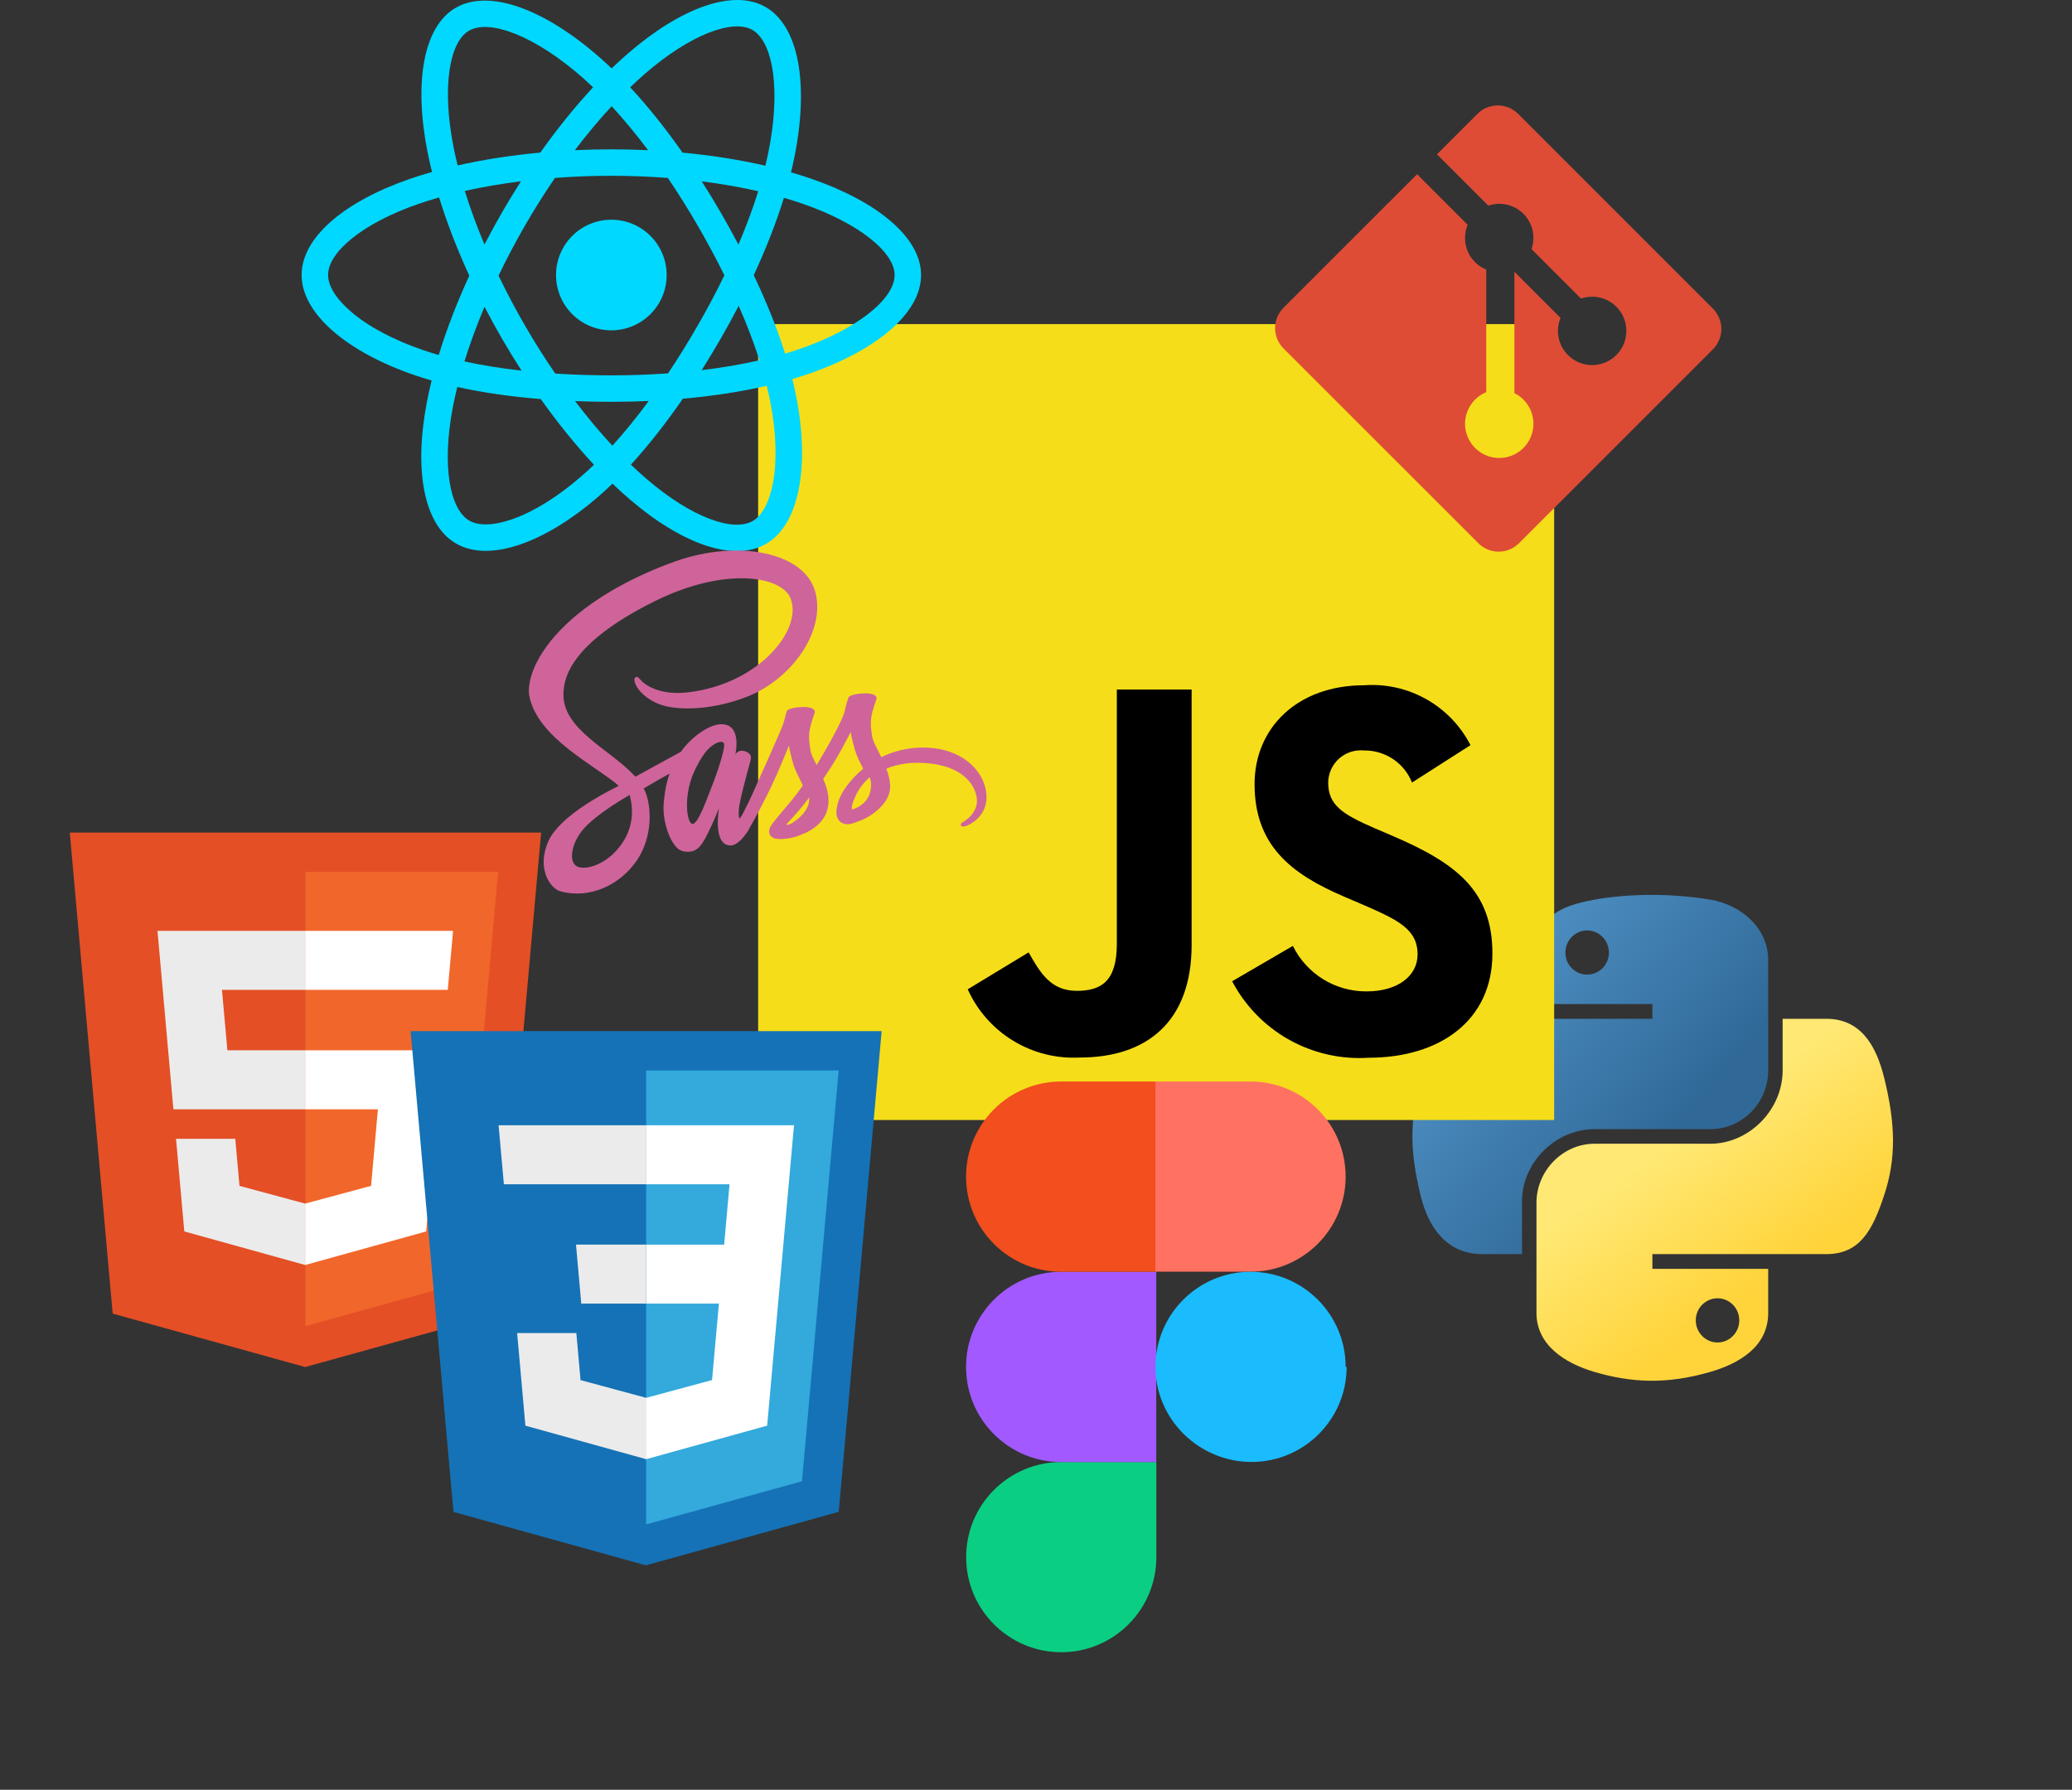 <svg width="845" height="730" viewBox="0 0 845 730" fill="none" xmlns="http://www.w3.org/2000/svg">
<rect x="0" y="0" width="845" height="730" fill="#333333" stroke="none"/>
<path d="M672.833 365.002C664.751 365.039 657.033 365.728 650.242 366.93C630.236 370.464 626.604 377.862 626.604 391.505V409.523H673.88V415.528H626.604H608.862C595.122 415.528 583.091 423.787 579.328 439.497C574.987 457.505 574.795 468.742 579.328 487.544C582.689 501.54 590.714 511.513 604.454 511.513H620.708V489.914C620.708 474.309 634.209 460.545 650.242 460.545H697.463C710.607 460.545 721.101 449.722 721.101 436.522V391.505C721.101 378.693 710.292 369.068 697.463 366.93C689.341 365.578 680.915 364.964 672.833 365.002ZM647.267 379.493C652.15 379.493 656.138 383.546 656.138 388.529C656.138 393.495 652.15 397.511 647.267 397.511C642.366 397.511 638.395 393.495 638.395 388.529C638.395 383.546 642.366 379.493 647.267 379.493Z" fill="url(#paint0_linear_13:941)"/>
<path d="M726.996 415.528V436.521C726.996 452.797 713.198 466.496 697.463 466.496H650.242C637.307 466.496 626.604 477.566 626.604 490.52V535.536C626.604 548.348 637.745 555.884 650.242 559.56C665.207 563.96 679.557 564.756 697.463 559.56C709.365 556.114 721.101 549.179 721.101 535.536V517.519H673.88V511.513H721.101H744.739C758.478 511.513 763.598 501.929 768.376 487.544C773.312 472.735 773.102 458.494 768.376 439.497C764.981 425.819 758.496 415.528 744.739 415.528H726.996ZM700.438 529.53C705.339 529.53 709.309 533.546 709.309 538.512C709.309 543.495 705.339 547.548 700.438 547.548C695.555 547.548 691.567 543.495 691.567 538.512C691.567 533.546 695.555 529.53 700.438 529.53Z" fill="url(#paint1_linear_13:941)"/>
<path d="M309.188 132.188H633.812V456.812H309.188V132.188Z" fill="#F5DE19"/>
<path d="M527.254 385.8C530.02 391.418 534.317 396.14 539.65 399.422C544.984 402.704 551.136 404.412 557.398 404.35C570.035 404.35 578.116 398.031 578.116 389.278C578.116 378.843 569.815 375.11 555.902 369.023L548.273 365.754C526.245 356.375 511.637 344.63 511.637 319.796C511.637 296.922 529.028 279.497 556.308 279.497C565.139 278.859 573.962 280.835 581.677 285.179C589.392 289.523 595.658 296.043 599.692 303.925L575.843 319.17C574.29 315.262 571.585 311.919 568.088 309.583C564.591 307.248 560.467 306.03 556.262 306.093C554.427 305.909 552.574 306.109 550.821 306.681C549.069 307.253 547.454 308.184 546.081 309.414C544.708 310.645 543.606 312.148 542.846 313.827C542.085 315.507 541.683 317.327 541.665 319.17C541.665 328.318 547.334 332.028 560.424 337.72L568.052 340.99C593.976 352.108 608.631 363.435 608.631 388.907C608.631 416.372 587.055 431.421 558.082 431.421C546.793 432.14 535.537 429.577 525.673 424.041C515.808 418.505 507.757 410.233 502.49 400.222L527.254 385.8ZM419.49 388.443C424.278 396.941 428.638 404.129 439.118 404.129C449.135 404.129 455.465 400.211 455.465 384.965V281.236H485.969V385.371C485.969 416.952 467.419 431.328 440.417 431.328C430.872 431.85 421.393 429.471 413.226 424.505C405.058 419.539 398.585 412.217 394.656 403.503L419.49 388.443Z" fill="black"/>
<g clip-path="url(#clip0_13:941)">
<path d="M330.713 72.853C328.025 71.93 325.314 71.076 322.582 70.29C323.041 68.415 323.463 66.562 323.838 64.743C329.994 34.86 325.97 10.786 312.224 2.86C299.045 -4.739 277.491 3.184 255.723 22.129C253.578 23.999 251.48 25.924 249.432 27.9C248.061 26.586 246.666 25.297 245.247 24.034C222.433 3.778 199.566 -4.759 185.835 3.19C172.668 10.813 168.769 33.444 174.311 61.764C174.862 64.569 175.485 67.359 176.178 70.133C172.941 71.052 169.818 72.031 166.829 73.073C140.081 82.399 123 97.013 123 112.172C123 127.828 141.338 143.532 169.196 153.054C171.455 153.823 173.732 154.535 176.026 155.191C175.281 158.177 174.62 161.185 174.042 164.208C168.759 192.037 172.885 214.134 186.017 221.708C199.58 229.529 222.344 221.491 244.51 202.114C246.307 200.539 248.065 198.919 249.782 197.256C252 199.396 254.277 201.474 256.611 203.487C278.082 221.962 299.288 229.423 312.407 221.828C325.957 213.984 330.361 190.246 324.643 161.366C324.193 159.104 323.688 156.852 323.129 154.614C324.727 154.141 326.296 153.653 327.826 153.146C356.788 143.551 375.632 128.038 375.632 112.172C375.632 96.958 357.999 82.245 330.713 72.853V72.853ZM324.432 142.902C323.051 143.359 321.634 143.8 320.189 144.23C316.991 134.108 312.677 123.345 307.396 112.224C312.435 101.369 316.584 90.744 319.691 80.688C322.276 81.436 324.784 82.225 327.201 83.056C350.58 91.105 364.839 103.003 364.839 112.172C364.839 121.938 349.439 134.616 324.432 142.902V142.902ZM314.057 163.462C316.585 176.232 316.945 187.778 315.27 196.805C313.766 204.916 310.741 210.323 306.999 212.489C299.038 217.097 282.012 211.107 263.65 195.306C261.479 193.434 259.361 191.502 257.297 189.513C264.416 181.728 271.531 172.677 278.474 162.625C290.687 161.542 302.225 159.77 312.689 157.351C313.204 159.43 313.662 161.469 314.057 163.462V163.462ZM209.128 211.692C201.349 214.439 195.154 214.518 191.409 212.358C183.44 207.763 180.127 190.02 184.646 166.222C185.183 163.409 185.798 160.613 186.49 157.834C196.838 160.124 208.293 161.77 220.535 162.763C227.525 172.599 234.845 181.639 242.221 189.555C240.654 191.072 239.049 192.55 237.409 193.988C227.606 202.556 217.784 208.635 209.128 211.692V211.692ZM172.687 142.842C160.369 138.631 150.195 133.159 143.222 127.188C136.956 121.823 133.793 116.495 133.793 112.172C133.793 102.973 147.507 91.239 170.381 83.265C173.157 82.297 176.063 81.385 179.077 80.528C182.239 90.811 186.386 101.563 191.39 112.435C186.321 123.468 182.115 134.391 178.922 144.795C176.828 144.195 174.749 143.544 172.687 142.842V142.842ZM184.903 59.691C180.155 35.428 183.308 17.125 191.243 12.531C199.694 7.638 218.383 14.614 238.082 32.105C239.366 33.248 240.63 34.414 241.872 35.603C234.532 43.485 227.28 52.458 220.351 62.236C208.469 63.337 197.096 65.106 186.639 67.475C185.995 64.896 185.416 62.3 184.903 59.692V59.691ZM293.877 86.6C291.407 82.334 288.845 78.121 286.194 73.966C294.255 74.985 301.978 76.338 309.23 77.992C307.053 84.971 304.339 92.267 301.145 99.747C298.81 95.317 296.387 90.934 293.877 86.6V86.6ZM249.437 43.316C254.415 48.709 259.4 54.73 264.304 61.263C254.357 60.793 244.393 60.791 234.445 61.257C239.354 54.784 244.382 48.772 249.437 43.316ZM204.713 86.674C202.234 90.973 199.856 95.329 197.581 99.738C194.438 92.284 191.749 84.955 189.554 77.877C196.762 76.265 204.448 74.947 212.457 73.946C209.776 78.127 207.194 82.371 204.713 86.673V86.674ZM212.687 151.166C204.413 150.243 196.611 148.992 189.405 147.423C191.635 140.219 194.383 132.734 197.593 125.121C199.878 129.533 202.266 133.892 204.755 138.192C207.315 142.613 209.965 146.944 212.687 151.166ZM249.735 181.788C244.619 176.27 239.517 170.164 234.535 163.598C239.372 163.787 244.304 163.884 249.316 163.884C254.465 163.884 259.555 163.768 264.565 163.545C259.646 170.23 254.679 176.345 249.735 181.788ZM301.246 124.732C304.623 132.429 307.469 139.875 309.729 146.955C302.405 148.627 294.496 149.973 286.163 150.973C288.834 146.74 291.419 142.454 293.919 138.118C296.461 133.711 298.904 129.248 301.246 124.732V124.732ZM284.571 132.726C280.744 139.374 276.702 145.895 272.451 152.28C264.752 152.826 257.035 153.097 249.316 153.093C241.454 153.093 233.807 152.848 226.443 152.37C222.081 146 217.962 139.467 214.094 132.785H214.095C210.246 126.139 206.65 119.349 203.316 112.43C206.642 105.509 210.227 98.716 214.063 92.064L214.062 92.065C217.897 85.412 221.983 78.907 226.312 72.564C233.824 71.996 241.529 71.7 249.315 71.7H249.316C257.137 71.7 264.852 71.999 272.363 72.571C276.647 78.905 280.708 85.387 284.535 92.007C288.384 98.644 292.016 105.404 295.426 112.277C292.051 119.22 288.431 126.041 284.571 132.726V132.726ZM306.834 12.209C315.293 17.088 318.583 36.763 313.268 62.564C312.929 64.21 312.548 65.886 312.133 67.587C301.651 65.167 290.27 63.368 278.354 62.25C271.412 52.365 264.219 43.377 256.998 35.597C258.891 33.773 260.828 31.996 262.809 30.268C281.46 14.038 298.892 7.629 306.834 12.209V12.209ZM249.316 89.613C261.775 89.613 271.875 99.713 271.875 112.172C271.875 124.631 261.775 134.731 249.316 134.731C236.857 134.731 226.757 124.631 226.757 112.172C226.757 99.713 236.857 89.613 249.316 89.613V89.613Z" fill="#00D8FF"/>
</g>
<path d="M432.798 673.887C454.204 673.887 471.58 656.51 471.58 635.105V596.323H432.798C411.393 596.323 394.016 613.7 394.016 635.105C394.016 656.51 411.393 673.887 432.798 673.887Z" fill="#0ACF83"/>
<path d="M393.976 557.499C393.976 536.094 411.352 518.717 432.758 518.717H471.539V596.322H432.758C411.352 596.322 393.976 578.945 393.976 557.54V557.499Z" fill="#A259FF"/>
<path d="M393.976 479.895C393.976 458.49 411.352 441.113 432.758 441.113H471.539V518.718H432.758C411.352 518.718 393.976 501.341 393.976 479.936V479.895Z" fill="#F24E1E"/>
<path d="M471.214 441.113H509.996C531.401 441.113 548.777 458.49 548.777 479.895C548.777 501.3 531.401 518.677 509.996 518.677H471.214V441.113Z" fill="#FF7262"/>
<path d="M549.184 557.499C549.184 578.904 531.808 596.281 510.403 596.281C488.997 596.281 471.214 578.904 471.214 557.499C471.214 536.094 488.59 518.717 509.996 518.717C531.401 518.717 548.777 536.094 548.777 557.499H549.184Z" fill="#1ABCFE"/>
<path d="M376.348 304.886C369.822 304.923 364.172 306.49 359.432 308.825C357.681 305.36 355.93 302.336 355.639 300.076C355.312 297.451 354.909 295.847 355.312 292.71C355.714 289.574 357.537 285.126 357.537 284.764C357.5 284.436 357.139 282.832 353.38 282.794C349.62 282.757 346.377 283.524 346.014 284.533C345.364 286.353 344.84 288.217 344.447 290.11C343.792 293.537 336.938 305.681 333.036 312.058C331.76 309.58 330.667 307.389 330.449 305.641C330.121 303.016 329.718 301.412 330.121 298.275C330.523 295.139 332.346 290.691 332.346 290.329C332.309 290.001 331.948 288.397 328.189 288.359C324.429 288.322 321.186 289.09 320.823 290.098C320.461 291.106 320.058 293.416 319.259 295.675C318.494 297.91 309.38 318.207 307.008 323.489C305.806 326.186 304.773 328.339 303.979 329.796C303.184 331.254 303.941 329.906 303.869 330.052L302.851 331.984V332.021C302.34 332.933 301.793 333.809 301.535 333.809C301.354 333.809 300.989 331.366 301.61 328.013C302.958 320.978 306.239 310.004 306.204 309.602C306.204 309.421 306.825 307.491 304.093 306.503C301.431 305.519 300.485 307.158 300.269 307.158C300.053 307.158 299.871 307.742 299.871 307.742C299.871 307.742 302.826 295.382 294.219 295.382C288.823 295.382 281.385 301.253 277.705 306.612L259.112 316.784L258.715 316.347C248.285 305.226 229.002 297.349 229.804 282.404C230.095 276.973 231.989 262.645 266.845 245.291C295.391 231.074 318.25 234.973 322.224 243.652C327.876 256.044 310.011 279.089 280.335 282.407C269.036 283.683 263.091 279.308 261.596 277.669C260.031 275.93 259.808 275.881 259.227 276.211C258.278 276.723 258.862 278.252 259.227 279.166C260.101 281.463 263.746 285.548 269.945 287.585C275.376 289.373 288.644 290.356 304.686 284.158C322.648 277.117 336.684 257.822 332.567 241.668C328.37 225.226 301.103 219.832 275.326 228.983C259.979 234.454 243.356 242.982 231.396 254.171C217.179 267.442 214.916 279.035 215.865 283.847C219.183 301.02 242.844 312.212 252.32 320.486L251.004 321.216C246.266 323.551 228.22 332.992 223.698 342.98C218.594 354.28 224.5 362.412 228.436 363.505C240.611 366.895 253.08 360.808 259.825 350.781C266.53 340.755 265.73 327.74 262.631 321.8L262.522 321.582L266.239 319.396C268.501 318.068 270.786 316.78 273.093 315.532C271.926 318.703 271.089 322.461 270.65 327.924C270.138 334.341 272.761 342.65 276.227 345.933C277.76 347.356 279.58 347.391 280.712 347.391C284.723 347.391 286.548 344.073 288.55 340.1C291.028 335.25 293.218 329.637 293.218 329.637C293.218 329.637 290.487 344.84 297.957 344.84C300.688 344.84 303.425 341.304 304.662 339.481V339.519C304.662 339.519 304.736 339.409 304.88 339.154C305.171 338.717 305.317 338.458 305.317 338.458V338.384C306.41 336.489 308.853 332.175 312.499 324.966C317.202 315.703 321.722 304.114 321.722 304.114C321.722 304.114 322.159 306.957 323.51 311.623C324.312 314.395 326.063 317.419 327.409 320.372L325.658 322.781L325.695 322.818C324.821 323.985 323.833 325.227 322.815 326.464C319.097 330.909 314.65 335.98 314.066 337.44C313.371 339.178 313.52 340.43 314.868 341.451C315.852 342.181 317.6 342.325 319.462 342.181C322.815 341.962 325.174 341.123 326.316 340.616C328.421 339.866 330.409 338.823 332.222 337.517C335.867 334.82 338.092 330.991 337.874 325.888C337.764 323.081 336.856 320.31 335.723 317.685L336.707 316.227C342.468 307.809 346.913 298.546 346.913 298.546C346.913 298.546 347.35 301.39 348.701 306.056C349.396 308.425 350.78 311.015 352.019 313.565C346.622 317.976 343.233 323.081 342.066 326.434C339.915 332.632 341.594 335.439 344.762 336.119C346.185 336.409 348.227 335.754 349.754 335.101C351.649 334.48 353.946 333.425 356.062 331.855C359.707 329.158 363.206 325.403 363.025 320.332C362.916 317.998 362.295 315.703 361.46 313.516C366.055 311.621 371.997 310.526 379.544 311.437C395.768 313.332 398.976 323.469 398.355 327.698C397.734 331.927 394.345 334.261 393.215 334.989C392.085 335.684 391.72 335.938 391.829 336.447C391.978 337.212 392.485 337.177 393.468 337.03C394.817 336.812 401.998 333.566 402.291 325.766C402.728 315.741 393.212 304.807 376.333 304.913L376.348 304.886ZM251.23 347.065C245.871 352.936 238.324 355.161 235.113 353.264C231.649 351.26 233.003 342.618 239.598 336.385C243.609 332.593 248.821 329.094 252.248 326.943L255.566 324.939C255.785 324.79 255.931 324.72 255.931 324.72C256.187 324.571 256.478 324.393 256.771 324.209C259.214 333.104 256.88 340.907 251.233 347.068L251.23 347.065ZM290.422 320.414C288.56 324.971 284.626 336.675 282.257 336.017C280.216 335.471 278.979 326.61 281.86 317.864C283.317 313.454 286.417 308.179 288.242 306.16C291.197 302.882 294.4 301.784 295.205 303.135C296.154 304.886 291.597 317.573 290.43 320.419L290.422 320.414ZM322.758 335.873C321.956 336.27 321.225 336.568 320.895 336.345C320.639 336.196 321.223 335.65 321.223 335.65C321.223 335.65 325.271 331.311 326.875 329.307L330.046 325.259V325.696C330.046 330.946 325.015 334.445 322.755 335.868L322.758 335.873ZM347.695 330.161C347.112 329.724 347.184 328.373 349.153 324.147C349.918 322.471 351.669 319.662 354.691 317.002C355.056 318.095 355.274 319.153 355.237 320.139C355.2 326.702 350.534 329.143 347.688 330.164L347.695 330.161Z" fill="#CF649A"/>
<path d="M698.568 125.892L619.105 46.434C614.531 41.857 607.109 41.857 602.53 46.434L586.029 62.935L606.961 83.867C611.825 82.223 617.403 83.326 621.281 87.203C625.177 91.105 626.272 96.731 624.588 101.611L644.761 121.785C649.642 120.103 655.273 121.191 659.171 125.095C664.619 130.541 664.619 139.367 659.171 144.817C653.722 150.267 644.895 150.267 639.443 144.817C635.345 140.715 634.333 134.697 636.407 129.648L617.595 110.835L617.593 160.343C618.956 161.017 620.202 161.908 621.281 162.981C626.729 168.426 626.729 177.253 621.281 182.707C615.832 188.154 607.001 188.154 601.559 182.707C596.112 177.253 596.112 168.427 601.559 162.981C602.865 161.675 604.417 160.641 606.124 159.938V109.969C604.414 109.271 602.862 108.236 601.559 106.925C597.432 102.803 596.439 96.747 598.554 91.678L577.92 71.042L523.434 125.525C518.855 130.105 518.855 137.528 523.434 142.105L602.898 221.565C607.473 226.142 614.894 226.142 619.474 221.565L698.567 142.474C703.144 137.896 703.144 130.469 698.567 125.892" fill="#DE4C36"/>
<path d="M45.951 535.777L28.457 339.571H220.684L203.166 535.746L124.454 557.569L45.951 535.777Z" fill="#E44F26"/>
<path d="M124.57 540.893L188.179 523.259L203.143 355.618H124.57V540.893Z" fill="#F1662A"/>
<path d="M124.57 428.381H92.727L90.531 403.74H124.57V379.674H64.231L64.808 386.136L70.717 452.447H124.57V428.381V428.381Z" fill="#EBEBEB"/>
<path d="M124.57 490.877L124.461 490.908L97.663 483.675L95.95 464.484H71.791L75.162 502.26L124.461 515.947L124.57 515.916V490.877Z" fill="#EBEBEB"/>
<path d="M124.485 428.384V452.45H154.117L151.33 483.662L124.485 490.903V515.942L173.822 502.262L174.18 498.198L179.833 434.846L180.424 428.384H124.485V428.384Z" fill="white"/>
<path d="M124.485 379.674V403.74H182.612L183.095 398.336L184.193 386.136L184.769 379.674H124.485V379.674Z" fill="white"/>
<path d="M184.925 616.658L167.448 420.562H359.552L342.052 616.627L263.383 638.438L184.925 616.658Z" fill="#1572B6"/>
<path d="M263.5 621.771L327.073 604.146L342.028 436.6H263.5V621.771Z" fill="#33A9DC"/>
<path d="M263.5 507.643H295.325L297.52 483.015H263.5V458.963H323.805L323.229 465.414L317.323 531.695H263.5V507.643V507.643Z" fill="white"/>
<path d="M263.648 570.104L263.539 570.135L236.756 562.898L235.044 543.717H210.899L214.268 581.48L263.531 595.159L263.648 595.128V570.104V570.104Z" fill="#EBEBEB"/>
<path d="M293.279 530.674L290.384 562.88L263.562 570.117V595.141L312.864 581.478L313.23 577.416L317.408 530.674H293.279V530.674Z" fill="white"/>
<path d="M263.586 458.963V483.015H205.491L205.008 477.607L203.911 465.414L203.335 458.963H263.586V458.963Z" fill="#EBEBEB"/>
<path d="M263.5 507.642V531.693H237.052L236.569 526.285L235.48 514.092L234.904 507.642H263.5V507.642Z" fill="#EBEBEB"/>
<defs>
<linearGradient id="paint0_linear_13:941" x1="576" y1="365" x2="685.013" y2="457.894" gradientUnits="userSpaceOnUse">
<stop stop-color="#5A9FD4"/>
<stop offset="1" stop-color="#306998"/>
</linearGradient>
<linearGradient id="paint1_linear_13:941" x1="699.302" y1="536.997" x2="660.192" y2="482.193" gradientUnits="userSpaceOnUse">
<stop stop-color="#FFD43B"/>
<stop offset="1" stop-color="#FFE873"/>
</linearGradient>
<clipPath id="clip0_13:941">
<rect width="252.632" height="225" fill="white" transform="translate(123)"/>
</clipPath>
</defs>
</svg>
